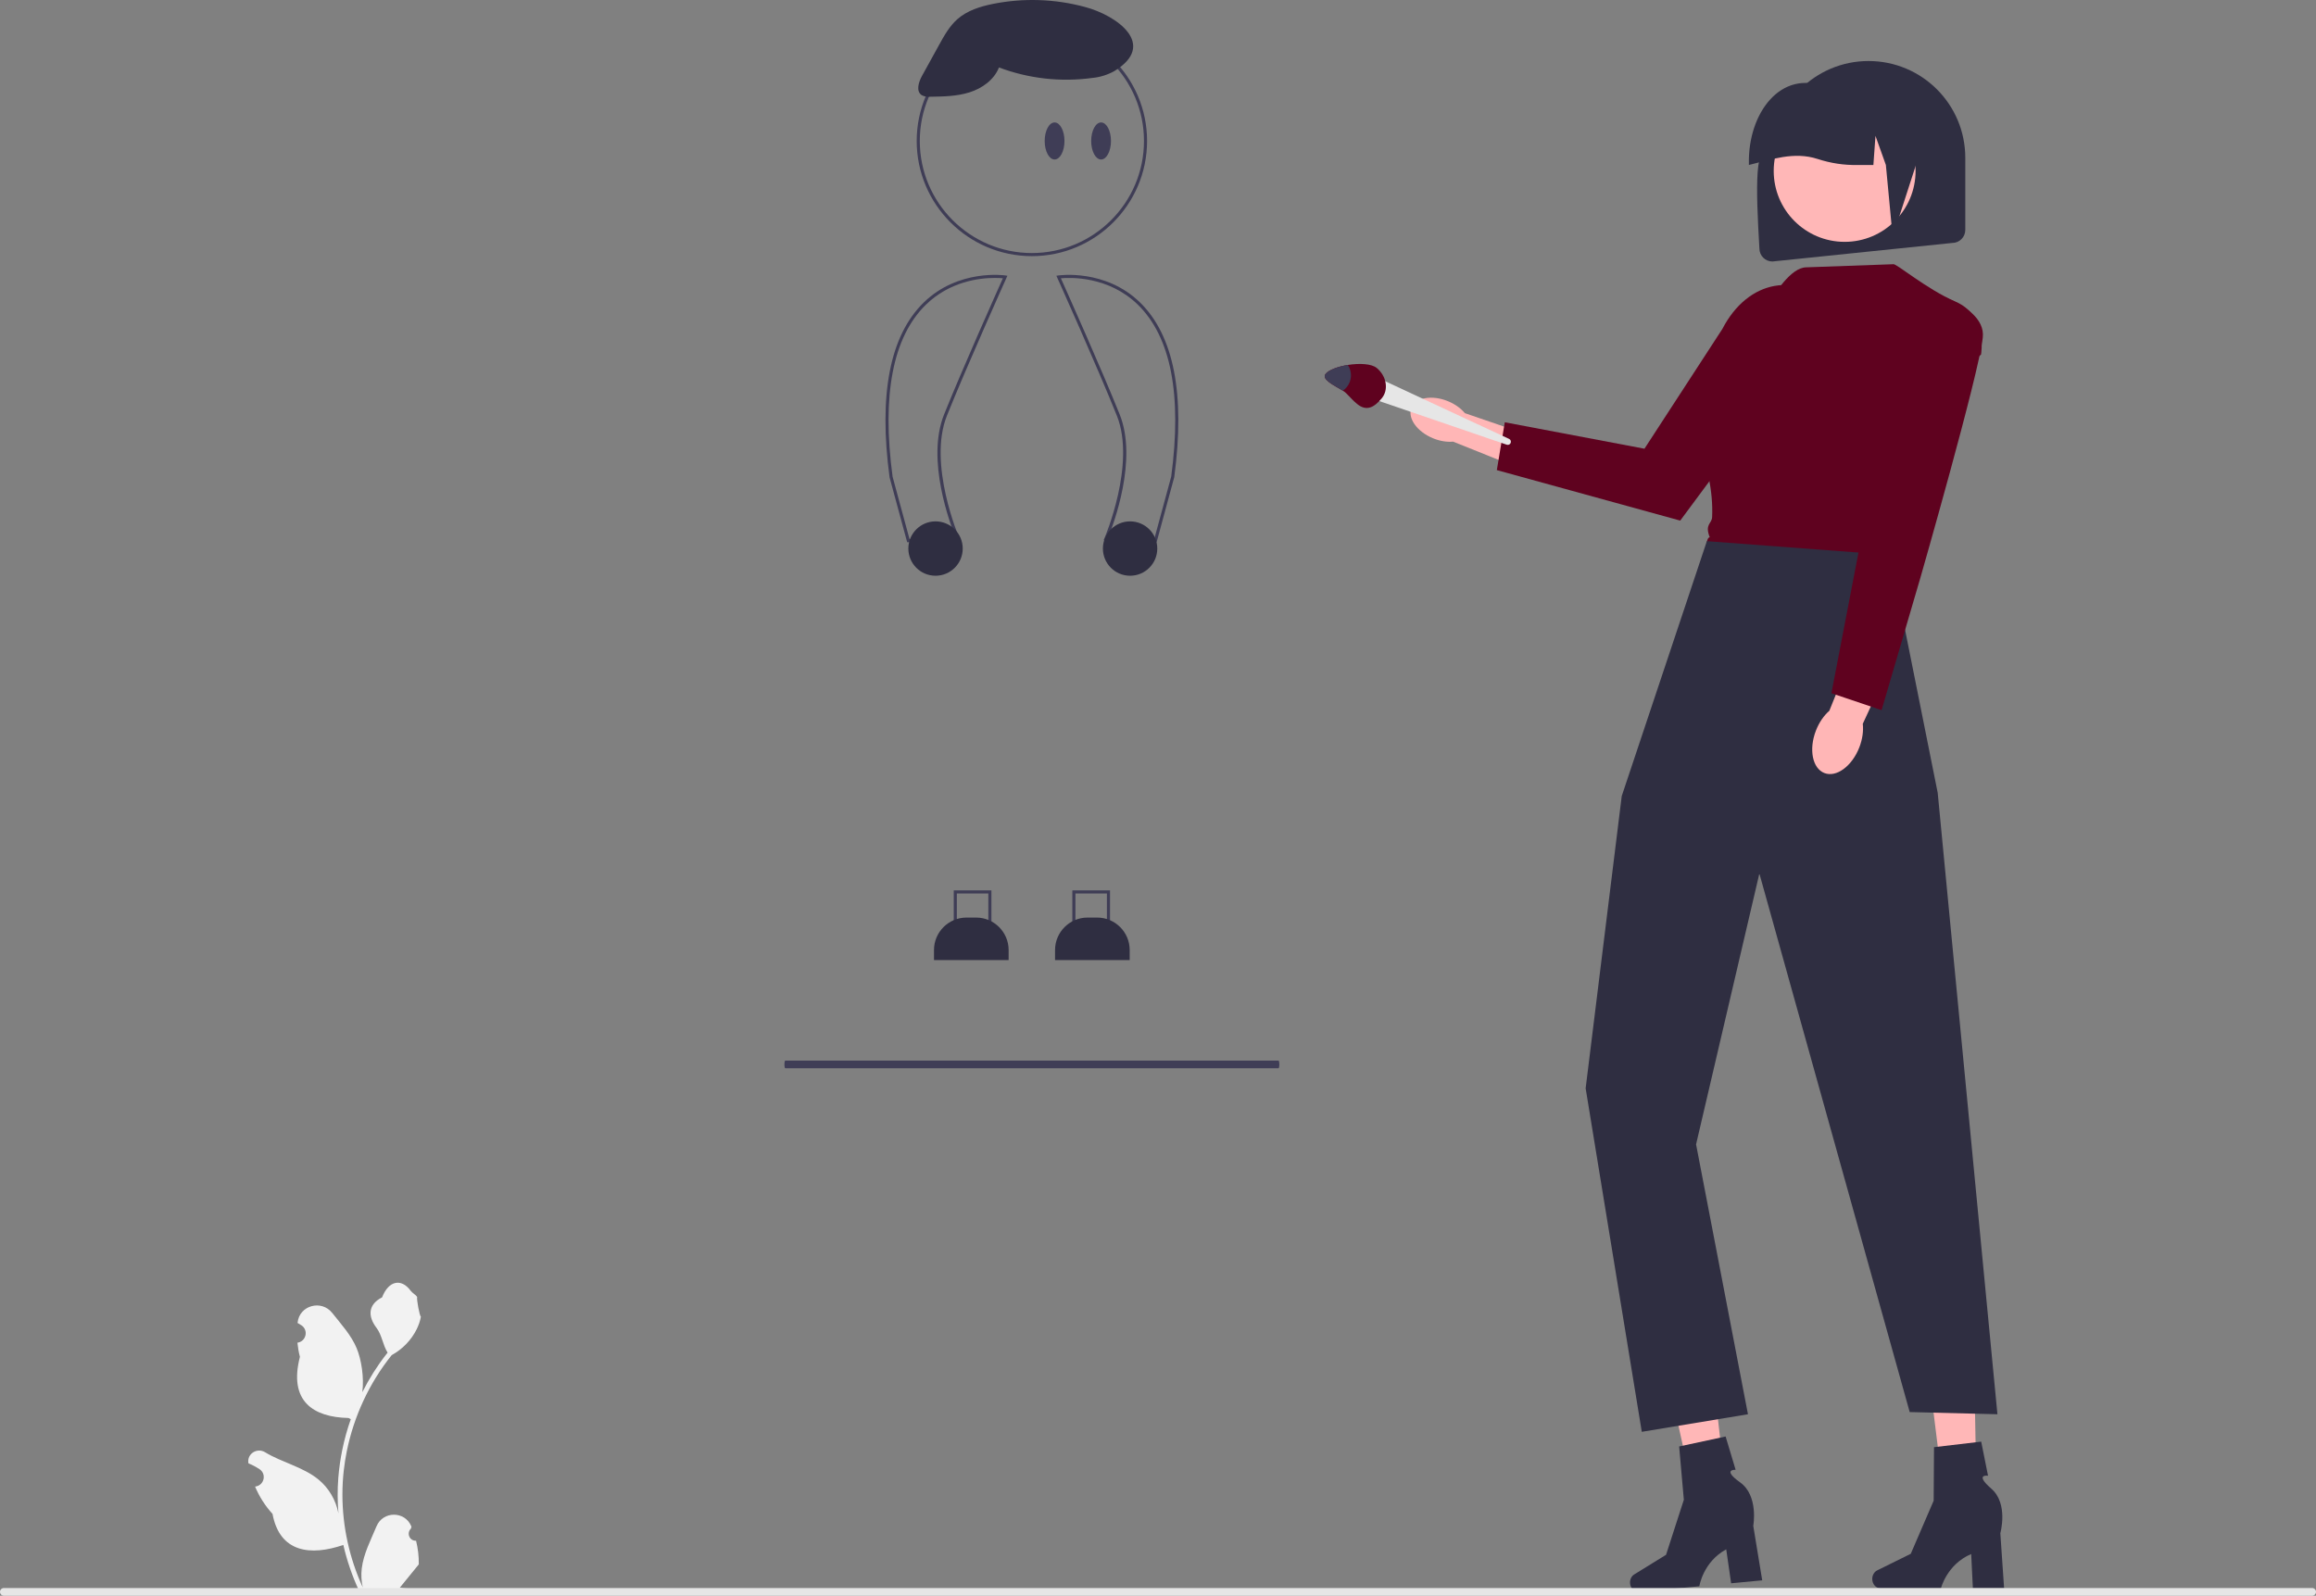 <svg xmlns="http://www.w3.org/2000/svg" width="748.775" height="515.969" viewBox="0 0 748.775 515.969" xmlns:xlink="http://www.w3.org/1999/xlink"><rect x="0" y="0" width="748.775" height="515.969" fill="#808080" stroke="none"/><path d="M134.516,498.182c-2.066,.129-3.208-2.437-1.645-3.933l.155-.618c-.02-.05-.041-.099-.062-.148-2.089-4.982-9.17-4.947-11.241,.042-1.839,4.428-4.179,8.864-4.756,13.546-.258,2.067-.142,4.172,.316,6.2-4.308-9.411-6.575-19.687-6.575-30.021,0-2.597,.142-5.193,.433-7.783,.239-2.119,.568-4.224,.995-6.31,2.306-11.277,7.299-22.018,14.5-30.99,3.462-1.892,6.349-4.851,8.093-8.397,.626-1.279,1.117-2.655,1.35-4.056-.394,.052-1.486-5.949-1.188-6.317-.549-.833-1.532-1.247-2.131-2.06-2.982-4.043-7.091-3.337-9.236,2.157-4.582,2.313-4.627,6.148-1.815,9.837,1.789,2.347,2.035,5.522,3.604,8.035-.162,.207-.329,.407-.491,.614-2.961,3.798-5.522,7.88-7.681,12.169,.61-4.766-.291-10.508-1.826-14.21-1.748-4.217-5.025-7.769-7.91-11.415-3.466-4.379-10.573-2.468-11.184,3.083-.006,.054-.012,.107-.017,.161,.429,.242,.848,.499,1.259,.77,2.339,1.547,1.531,5.174-1.241,5.602l-.063,.01c.155,1.544,.42,3.074,.807,4.579-3.702,14.316,4.29,19.53,15.701,19.764,.252,.129,.497,.258,.749,.381-1.156,3.255-2.08,6.594-2.764,9.979-.614,2.99-1.04,6.013-1.279,9.049-.297,3.83-.271,7.68,.052,11.503l-.019-.136c-.82-4.211-3.107-8.145-6.427-10.87-4.946-4.063-11.933-5.559-17.268-8.824-2.568-1.572-5.859,.459-5.411,3.437l.022,.143c.794,.323,1.569,.698,2.319,1.117,.429,.242,.848,.499,1.259,.77,2.339,1.547,1.531,5.174-1.241,5.602l-.063,.01c-.045,.006-.084,.013-.129,.019,1.363,3.236,3.262,6.239,5.639,8.829,2.315,12.497,12.256,13.683,22.89,10.044h.006c1.163,5.064,2.861,10.011,5.044,14.726h18.02c.065-.2,.123-.407,.181-.607-1.666,.103-3.346,.006-4.986-.297,1.337-1.641,2.674-3.294,4.011-4.935,.032-.032,.058-.065,.084-.097,.678-.84,1.363-1.673,2.041-2.512l0-.001c.042-2.578-.267-5.147-.879-7.64l-.001-0-0-0Z" fill="#f2f2f2"/><g><polygon points="639.139 489.97 629.278 490.202 623.782 445.902 638.333 445.558 639.139 489.97" fill="#ffb7b7"/><path d="M605.308,510.542h0c0,1.666,1.182,3.016,2.64,3.016h19.572s1.926-7.742,9.779-11.074l.542,11.074h10.097l-1.223-17.807s2.701-9.527-2.908-14.397c-5.609-4.87-1.066-4.192-1.066-4.192l-2.207-11.021-15.257,1.794-.112,17.301-7.404,17.173-10.86,5.365c-.967,.477-1.592,1.565-1.592,2.768l-0,0Z" fill="#2f2e41"/></g><g><polygon points="558.752 488.337 548.957 489.497 539.314 445.912 553.768 444.198 558.752 488.337" fill="#ffb7b7"/><path d="M527.009,512.003h0c.157,1.658,1.461,2.891,2.913,2.754l19.485-1.843s1.188-7.889,8.693-11.946l1.583,10.974,10.052-.951-2.895-17.613s1.792-9.739-4.251-14.059c-6.043-4.32-1.456-4.073-1.456-4.073l-3.235-10.764-15.021,3.223,1.518,17.234-5.754,17.794-10.307,6.364c-.917,.566-1.438,1.708-1.325,2.906h0l-0-0Z" fill="#2f2e41"/></g><path id="b-306" d="M568.824,80.353c-1.147-19.461-1.688-36.56,4-29.344,0-17.276,14.005-31.28,31.28-31.28s31.281,14.005,31.281,31.28v23.344c-.004,2.318-1.882,4.196-4.2,4.2l-58.159,6c-2.319-.003-4.198-1.881-4.202-4.2Z" fill="#2f2e41"/><circle id="c" cx="596.385" cy="55.267" r="22.934" fill="#ffb7b7"/><path id="d-307" d="M565.424,52.876c-.313-16.402,10.391-30.531,24.744-24.744h4.669c13.659,.015,24.729,11.085,24.744,24.744l-7.67,23.732-2.197-23.265-3.365-9.423-.673,9.423h-5.1c-4.392,.114-8.759-.584-12.937-1.943-7.64-2.484-14.894,.173-22.215,1.943v-.467Z" fill="#2f2e41"/><path id="e-308" d="M609.758,181.308l-58.392-2.222c.409-2.113,.192-5.194,1.406-5.369-1.7-4.28,.67-4.321,.765-6.515,.369-8.471-1.6-17.265-5.436-26.316-2.517-6.992-2.558-13-.121-17.844,2.096-3.982,5.618-7.025,9.861-8.523l12.777-15.432c3.328-4.016,8.237-12.684,13.453-12.651l28-1c.8-.481,10.632,7.974,20.205,12.122,10.383,4.5,8.241,16.796,8.215,16.953l-.024,.147-.114,.1-22.082,18.6-6.968,39.242c.699,2.026,.521,3.547-.785,4.419,1.878,1.389,.588,2.838-.762,4.289l-0-0v0Z" fill="#5f021f"/><path id="f-309" d="M551.835,174.981l-27.518,82.413-11.67,94.501,18.153,111.075,34.324-5.683-16.776-87.264,20.465-87.576,48.6,174.133,28.366,.707-19.311-200.95-15.397-76.901-59.237-4.455v0h-0Z" fill="#2f2e41"/><path id="g-310" d="M1.247,515.969H747.528c.689,0,1.247-.558,1.247-1.247s-.558-1.247-1.247-1.247H1.247c-.689,0-1.247,.558-1.247,1.247s.558,1.247,1.247,1.247h0Z" fill="#e6e6e6"/><path d="M320.534,304.08h-12.18v-16.18h12.18v16.18Zm-11.18-1h10.18v-14.18h-10.18v14.18Z" fill="#3f3d56"/><path d="M358.874,304.08h-12.18v-16.18h12.18v16.18Zm-11.18-1h10.18v-14.18h-10.18v14.18Z" fill="#3f3d56"/><path d="M333.614,82.822c-20.534,0-37.24-16.706-37.24-37.24s16.706-37.24,37.24-37.24,37.24,16.706,37.24,37.24-16.706,37.24-37.24,37.24Zm0-73.48c-19.983,0-36.24,16.257-36.24,36.24s16.257,36.24,36.24,36.24,36.24-16.257,36.24-36.24-16.257-36.24-36.24-36.24Z" fill="#3f3d56"/><path id="h-311" d="M360.181,23.036c-2.173,1.192-4.566,1.928-7.033,2.164-10.184,1.393-20.554,.229-30.176-3.387-1.58,3.993-5.41,6.741-9.511,8.039-4.101,1.298-8.45,1.363-12.746,1.428-.944,.106-1.898-.074-2.737-.519-1.915-1.288-.985-4.252,.13-6.265l5.54-10.041c1.634-2.965,3.322-5.994,5.853-8.234,3.181-2.813,7.4-4.133,11.555-4.966,9.833-1.958,19.986-1.621,29.668,.985,10.355,2.716,23.653,12.215,9.457,20.796Z" fill="#2f2e41"/><ellipse id="i" cx="355.984" cy="45.582" rx="3.2" ry="5.99" fill="#3f3d56"/><ellipse id="j" cx="340.952" cy="45.582" rx="3.2" ry="5.99" fill="#3f3d56"/><path d="M293.296,175.336l-5.694-20.995c-3.587-26.858,.126-45.85,11.025-56.512,11.227-10.983,26.274-8.785,26.425-8.763l.648,.101-.269,.598c-.129,.287-12.989,28.913-19.291,44.661-6.231,15.566,3.892,39.317,3.995,39.555l.289,.669-17.126,.685v0Zm28.337-85.467c-4.944,0-14.575,1.103-22.318,8.685-10.653,10.432-14.265,29.135-10.736,55.59l5.473,20.16,14.884-.595c-1.66-4.072-9.591-25.002-3.726-39.655,5.792-14.469,17.104-39.781,19.028-44.074-.56-.052-1.457-.111-2.604-.111Z" fill="#3f3d56"/><path d="M373.933,175.336l-17.126-.685,.289-.669c.103-.238,10.223-23.995,3.995-39.556-6.303-15.748-19.163-44.374-19.292-44.661l-.269-.598,.648-.101c.152-.023,15.199-2.22,26.425,8.763,10.898,10.662,14.612,29.654,11.038,56.447l-5.707,21.06v-0Zm-15.64-1.626l14.883,.595,5.486-20.225c3.516-26.39-.096-45.094-10.749-55.525-9.54-9.343-21.949-8.85-24.922-8.574,1.924,4.292,13.237,29.605,19.028,44.074,5.865,14.653-2.066,35.583-3.726,39.655Z" fill="#3f3d56"/><circle id="k" cx="302.464" cy="177.371" r="8.79" fill="#2f2e41"/><circle id="l" cx="365.364" cy="177.371" r="8.79" fill="#2f2e41"/><path d="M326.094,310.431h-24.13v-3.24c0-5.79,4.71-10.5,10.5-10.5h3.13c5.79,0,10.5,4.71,10.5,10.5v3.24Z" fill="#2f2e41"/><path d="M365.234,310.431h-24.13v-3.24c0-5.79,4.71-10.5,10.5-10.5h3.13c5.79,0,10.5,4.71,10.5,10.5v3.24Z" fill="#2f2e41"/><path id="m-312" d="M253.88,345.424h159.468c.147,0,.266-.558,.266-1.247s-.119-1.247-.266-1.247H253.88c-.147,0-.266,.558-.266,1.247s.119,1.247,.266,1.247Z" fill="#3f3d56"/><g><path d="M601.125,241.667c-2.365,6.085-7.421,9.797-11.293,8.292-3.872-1.505-5.094-7.658-2.729-13.742,1.035-2.663,2.586-4.872,4.328-6.388l10.345-25.656,11.937,5.111-11.465,24.75c.261,2.294-.087,4.97-1.122,7.634h0Z" fill="#ffb6b6"/><path d="M616.089,92.278s26.251,4.832,24.958,16.846c-1.293,12.014-20.235,77.893-20.235,77.893l-12.483,42.603-16.219-5.471,12.02-62.516,11.96-69.354Z" fill="#5f021f"/></g><path d="M468.2,129.75c2.268,.941,4.136,2.317,5.404,3.842l22.173,7.601-3.925,10.445-22.069-8.835c-1.976,.179-4.268-.171-6.537-1.113-5.181-2.15-8.273-6.566-6.904-9.863,1.368-3.297,6.678-4.227,11.859-2.077h0Z" fill="#ffb6b6"/><path d="M593.81,100.054l0,0-50.583,68.279-59.294-16.327,2.578-15.468,45.15,8.551,25.189-38.724c8.225-15.899,24.436-19.101,36.96-6.311Z" fill="#5f021f"/><path id="n-313" d="M444.744,121.832l43.161,20.085c.506,.24,.721,.845,.481,1.351-.22,.463-.75,.689-1.237,.527l-43.562-14.909,1.157-7.054Z" fill="#e6e6e6"/><path d="M445.128,118.998c3.179,2.652,3.894,7.039,1.594,9.796-2.3,2.757-4.823,4.441-8.003,1.788-2.303-1.922-3.063-3.337-4.573-4.259-2.93-1.78-7.054-3.659-5.535-5.478,1.063-1.275,3.986-2.327,7.149-2.839,3.667-.587,7.657-.436,9.369,.993h-0Z" fill="#5f021f"/><path d="M435.759,118.005c1.458,2.155,1.383,5.101-.366,7.197-.372,.445-.785,.816-1.248,1.121-2.93-1.78-7.054-3.659-5.535-5.478,1.063-1.275,3.986-2.327,7.149-2.839h-0Z" fill="#3f3d56"/></svg>
